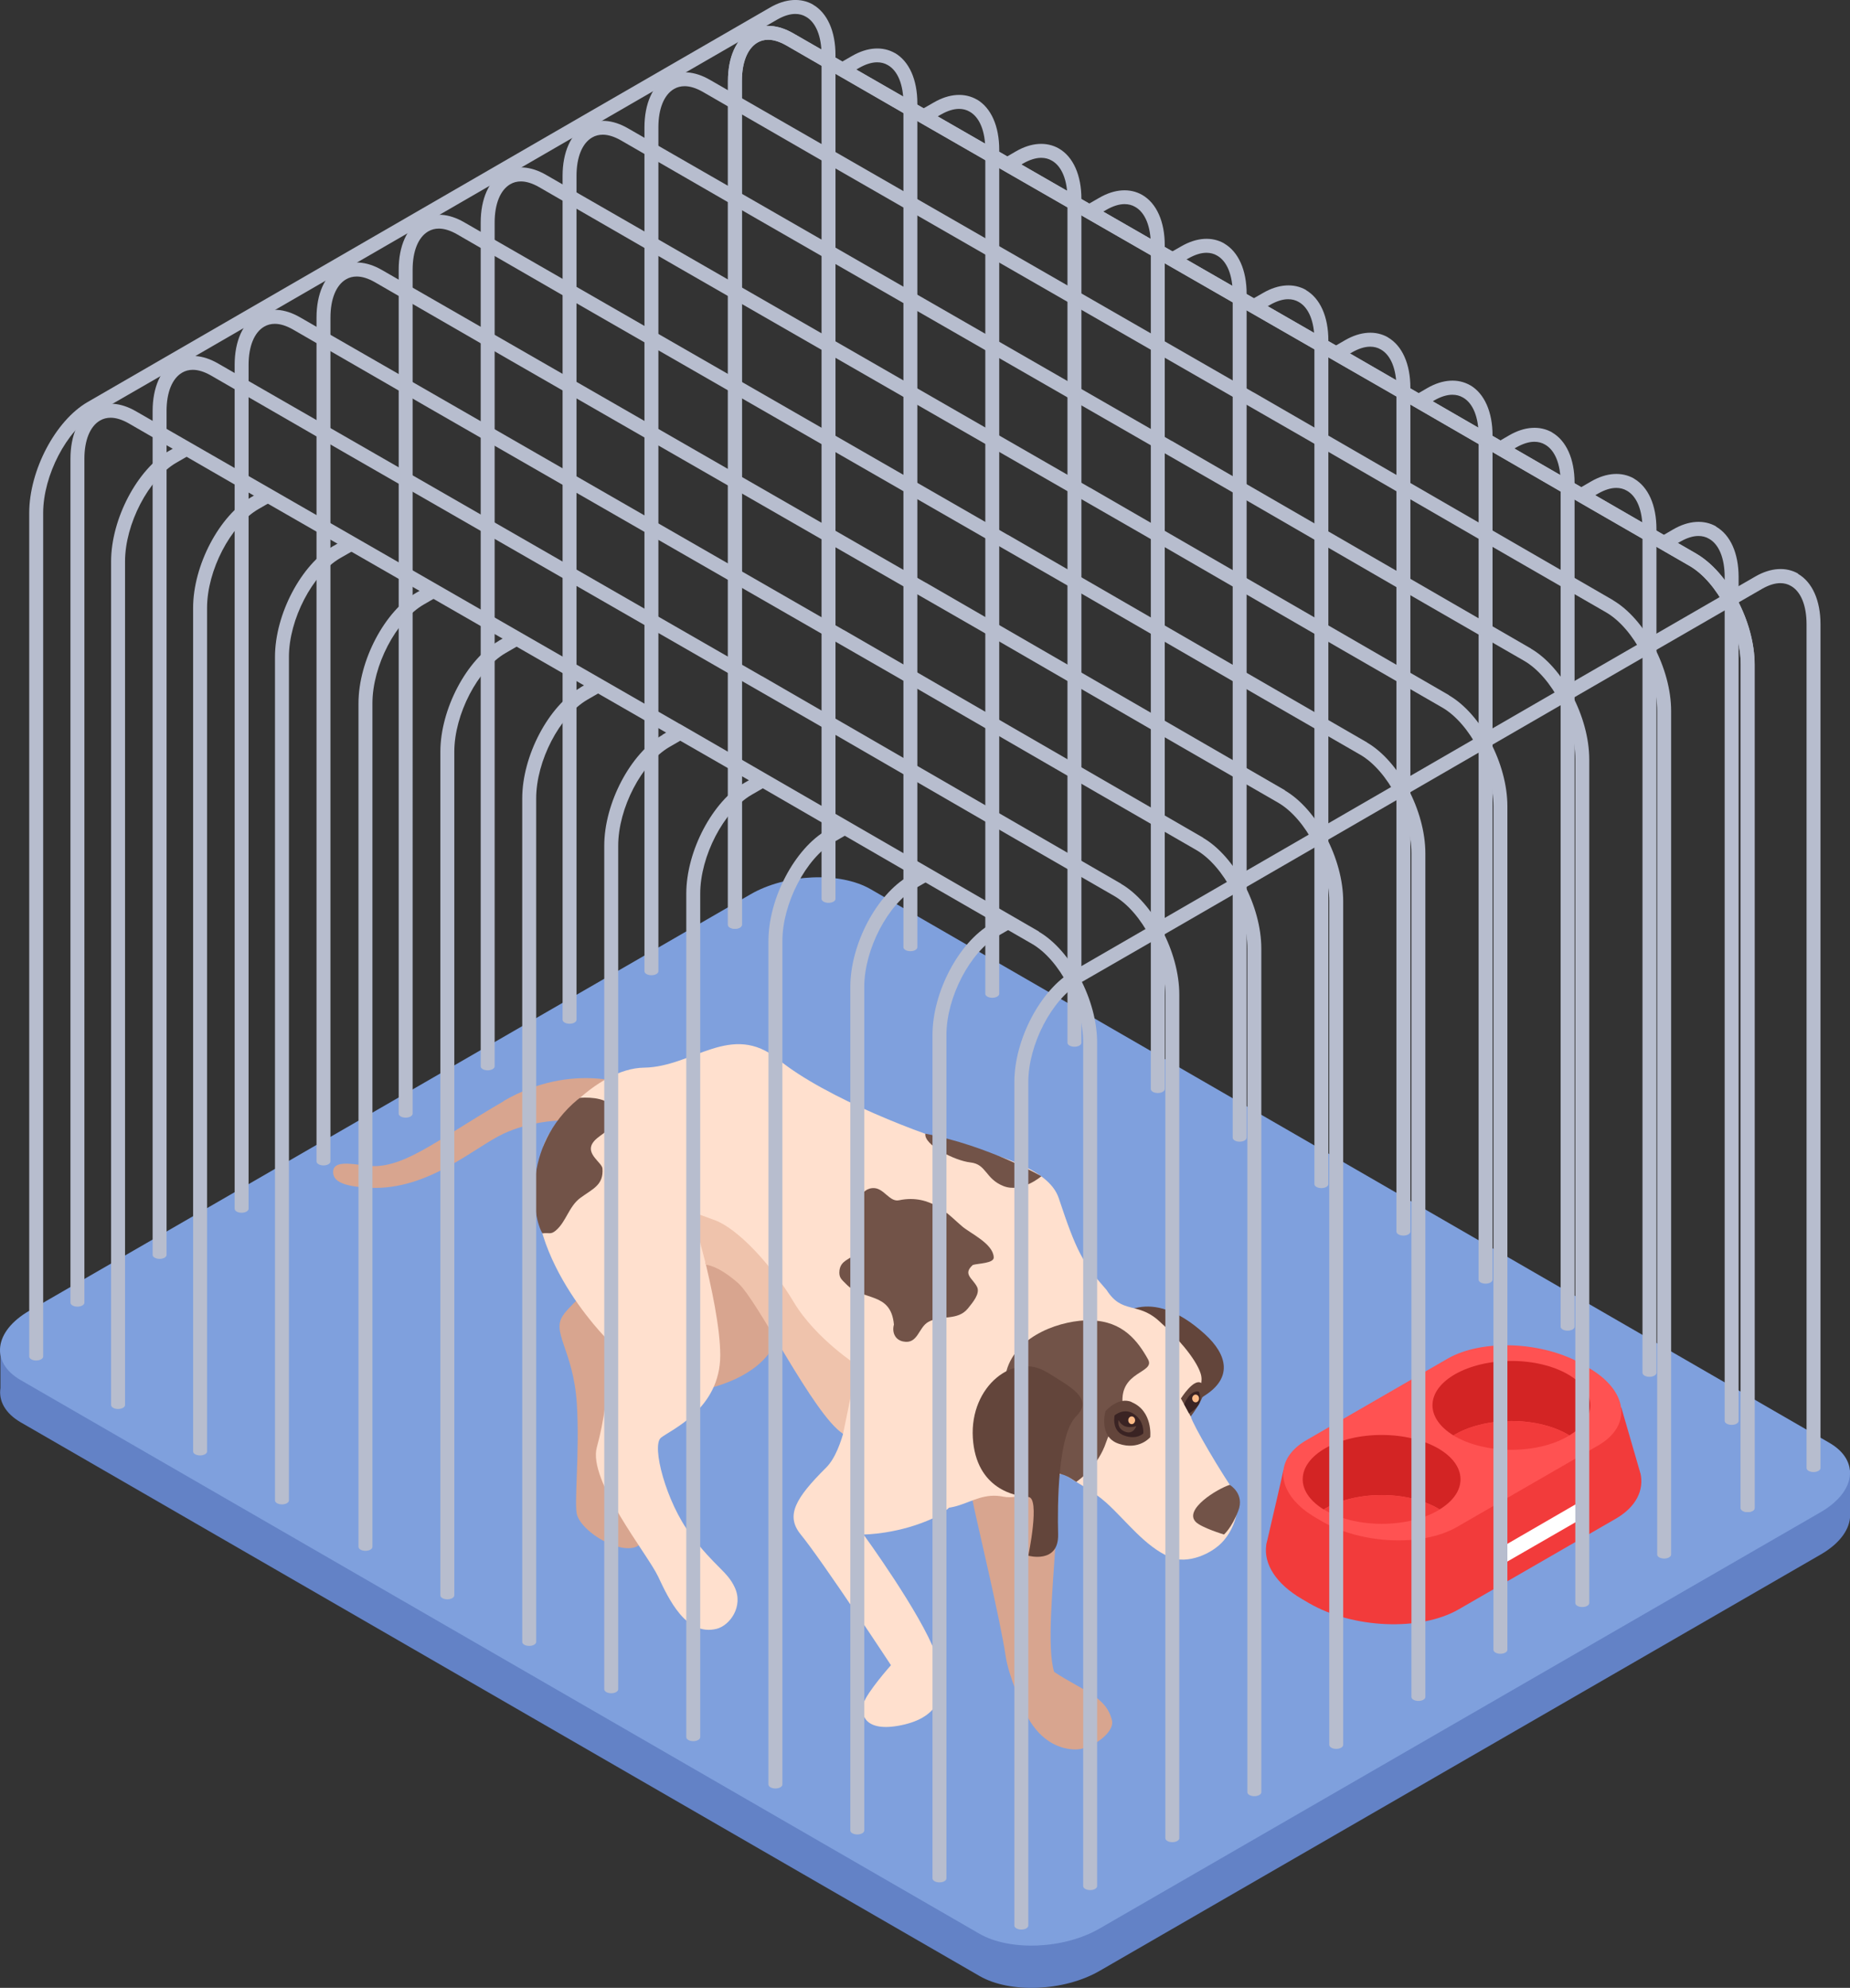 <?xml version="1.0" encoding="UTF-8"?>
<svg id="Layer_2" data-name="Layer 2" xmlns="http://www.w3.org/2000/svg" viewBox="0 0 124.73 134">
  <rect x="0" y="0" width="124.73" height="134" fill="#333333" stroke="none"/>
  <defs>
    <style>
      .cls-1 {
        fill: #fff;
      }

      .cls-2 {
        fill: #3a2323;
      }

      .cls-3 {
        fill: #efc3ac;
      }

      .cls-4 {
        fill: #b7bdce;
      }

      .cls-5 {
        fill: #6382c6;
      }

      .cls-6 {
        fill: #63453b;
      }

      .cls-7 {
        fill: #725348;
      }

      .cls-8 {
        fill: #fb8;
      }

      .cls-9 {
        fill: #d32424;
      }

      .cls-10 {
        fill: #ffe0ce;
      }

      .cls-11 {
        fill: #f23b3b;
      }

      .cls-12 {
        fill: #ff5252;
      }

      .cls-13 {
        fill: #7fa0dd;
      }

      .cls-14 {
        fill: #d8a58f;
      }
    </style>
  </defs>
  <g id="Layer_1-2" data-name="Layer 1">
    <g>
      <g>
        <path class="cls-5" d="m121.2,98.87l-62.5-36.08c-2.06-1.19-5.7-1.04-8.09.34L3.89,90.1l-3.86.99v2.48c-.13.86.32,1.7,1.37,2.31l64.64,37.32c2.06,1.19,5.7,1.04,8.09-.34l48.64-28.08c1.31-.76,1.97-1.73,1.97-2.65h0s0-.06,0-.09v-2.94l-3.53-.5v.27Z"/>
        <path class="cls-13" d="m123.34,97.26L58.7,59.94c-2.06-1.19-5.7-1.04-8.09.34L1.97,88.36c-2.38,1.38-2.64,3.48-.58,4.67l64.64,37.32c2.06,1.19,5.7,1.04,8.09-.34l48.64-28.08c2.38-1.38,2.64-3.48.58-4.67Z"/>
      </g>
      <path class="cls-4" d="m54.82.31c-.82-.47-1.85-.41-2.89.19l-12.76,7.37s0,0,0,0L5.91,27.1c-2.17,1.25-3.94,4.61-3.94,7.48v56.86c0,.15.21.27.47.27s.47-.12.47-.27v-56.86c0-2.53,1.59-5.58,3.46-6.66l6.68-3.85h0S43.2,6.63,43.2,6.63h0s9.2-5.31,9.2-5.31c.44-.25.85-.38,1.22-.38.26,0,.5.06.72.19.67.38,1.05,1.32,1.05,2.58v56.88c0,.15.21.27.47.27s.47-.12.47-.27V3.71c0-1.6-.55-2.84-1.52-3.4Z"/>
      <g>
        <path class="cls-4" d="m115.71,35.49c-.82-.47-1.85-.41-2.89.19l-1.2.7c.28.19.53.41.75.66l.92-.53c.44-.25.85-.38,1.22-.38.26,0,.5.06.72.19.67.38,1.05,1.32,1.05,2.58v56.88c0,.15.21.27.47.27s.47-.12.47-.27v-56.88c0-1.6-.55-2.84-1.52-3.4Z"/>
        <path class="cls-4" d="m110.17,32.26c-.82-.47-1.85-.41-2.89.19l-1,.58c.27.2.5.43.7.68l.77-.44c.44-.25.85-.38,1.22-.38.26,0,.5.06.72.19.67.38,1.05,1.32,1.05,2.58v56.88c0,.15.21.27.47.27s.47-.12.47-.27v-56.88c0-1.6-.55-2.84-1.52-3.4Z"/>
        <path class="cls-4" d="m77.01,13.14c-.82-.47-1.85-.41-2.89.19l-1.34.77c.32.16.61.35.9.57l.92-.53c.44-.25.85-.38,1.22-.38.26,0,.5.06.72.19.67.38,1.05,1.32,1.05,2.58v56.88c0,.15.21.27.47.27s.47-.12.47-.27V16.54c0-1.6-.55-2.84-1.52-3.4Z"/>
        <path class="cls-4" d="m82.54,16.41c-.82-.47-1.85-.41-2.89.19l-1.07.61c.32.16.61.36.87.59l.67-.38c.44-.25.85-.38,1.22-.38.26,0,.5.06.72.19.67.38,1.05,1.32,1.05,2.58v56.88c0,.15.21.27.47.27s.47-.12.47-.27V19.81c0-1.6-.55-2.84-1.52-3.4Z"/>
        <path class="cls-4" d="m60.34,3.58c-.82-.47-1.85-.41-2.89.19l-1.06.61c.29.18.57.38.83.61l.7-.41c.44-.25.85-.38,1.22-.38.26,0,.5.06.72.19.67.38,1.05,1.32,1.05,2.58v56.88c0,.15.21.27.47.27s.47-.12.47-.27V6.97c0-1.6-.55-2.84-1.52-3.4Z"/>
        <path class="cls-4" d="m104.65,29.15c-.82-.47-1.85-.41-2.89.19l-1.17.68c.36.14.69.31.98.52l.66-.38c.44-.25.85-.38,1.22-.38.26,0,.5.06.72.19.67.38,1.05,1.32,1.05,2.58v56.88c0,.15.21.27.47.27s.47-.12.47-.27v-56.88c0-1.6-.55-2.84-1.52-3.4Z"/>
        <path class="cls-4" d="m71.39,10.01c-.82-.47-1.85-.41-2.89.19l-1.05.61c.15.06.3.13.44.2.18.1.34.23.5.35l.59-.34c.44-.25.85-.38,1.22-.38.26,0,.5.06.72.19.67.38,1.05,1.32,1.05,2.58v56.88c0,.15.21.27.47.27s.47-.12.47-.27V13.41c0-1.6-.55-2.84-1.52-3.4Z"/>
        <path class="cls-4" d="m65.86,6.71c-.82-.47-1.85-.41-2.89.19l-.96.55c.3.18.56.39.8.63l.63-.36c.44-.25.85-.38,1.22-.38.26,0,.5.06.72.19.67.38,1.05,1.32,1.05,2.58v56.88c0,.15.21.27.47.27s.47-.12.47-.27V10.1c0-1.6-.55-2.84-1.52-3.4Z"/>
        <path class="cls-4" d="m88.06,19.55c-.82-.47-1.85-.41-2.89.19l-1.03.59c.29.18.55.4.77.64l.72-.42c.44-.25.85-.38,1.22-.38.26,0,.5.06.72.19.67.38,1.05,1.32,1.05,2.58v56.88c0,.15.21.27.47.27s.47-.12.47-.27V22.95c0-1.6-.55-2.84-1.52-3.4Z"/>
        <path class="cls-4" d="m93.58,22.74c-.82-.47-1.85-.41-2.89.19l-1.07.62c.31.18.59.39.83.61l.71-.41c.44-.25.85-.38,1.22-.38.26,0,.5.06.72.19.67.38,1.05,1.32,1.05,2.58v56.88c0,.15.21.27.47.27s.47-.12.47-.27V26.14c0-1.6-.55-2.84-1.52-3.4Z"/>
        <path class="cls-4" d="m99.12,25.97c-.82-.47-1.85-.41-2.89.19l-.88.51c.26.2.5.43.7.69l.65-.37c.44-.25.85-.38,1.22-.38.26,0,.5.06.72.19.67.38,1.05,1.32,1.05,2.58v56.88c0,.15.21.27.47.27s.47-.12.47-.27V29.36c0-1.6-.55-2.84-1.52-3.4Z"/>
      </g>
      <g>
        <path class="cls-14" d="m33.96,74.23c-4.73,2.75-6.87,4.68-9.32,4.34-1.13-.15-2.22-.32-2.18.47.03.48.41.94,2.52,1.03,3.92.16,7.01-2.74,8.97-3.65,3.34-1.55,7.31-.67,7.31-.67l1.66-2.53c-.32,0-4.24-1.74-8.97,1Z"/>
        <path class="cls-6" d="m75.23,88.92l3.6,8s.56-1.67,2.4-2.85c1.84-1.17,1.57-2.71,0-4.14-3.82-3.47-6-1.01-6-1.01Z"/>
        <path class="cls-14" d="m38.03,88.58c-.96,1.18.63,2.37.86,6.04.21,3.25-.21,6.83.02,7.52.49,1.47,4.2,3.37,4.56,1.34.31-1.72-1.61-3.65-1.65-5.92-.03-1.93.76-3.45.76-3.45,0,0,8.42.51,9.96-4.19,1.05-3.21-.02-12.13-.02-12.13,0,0-11.8,7.47-14.5,10.78Z"/>
        <path class="cls-14" d="m71.07,112.7c-.98-3.29,1.52-15.05-.48-19.5-1.05-2.33-4.67,2.37-4.67,2.37,0,0-.82,3.18-.34,5.62.32,1.59,1.84,7.88,2.22,10.43.2,1.36,1.15,3.53,1.48,4.13.95,1.71,2.26,2.18,3.25,2.18s2.64-1.1,2.44-1.96c-.39-1.63-1.99-2-3.9-3.27Z"/>
        <path class="cls-10" d="m80.28,95.48c-.24-1.03,1.04-1.78.66-2.92-.34-1.01-1.61-2.46-2.85-3.56-1.42-1.25-2.45-.41-3.48-2.04-1.62-1.83-2.04-2.62-3.23-6.2-.69-2.07-4.48-2.98-6.42-3.5-2.59-.69-9.3-3.24-12.48-5.84-3.18-2.59-5.75.5-9.05.55-3.31.04-6.85,4.35-6.85,5.62s2.94,7.25,4.16,7.69c1.22.44,6.79-1.2,9.02.6,2.23,1.8,7.05,12.68,10.89,14.89,3.83,2.2,4.55-.37,7,.12,1.15.23,2.66-.62,3.96-1.59,1,.65,2.13,1.23,2.98,2,1.34,1.21,2.59,2.94,4.29,3.67,1.17.5,2.87-.22,3.64-1.14,1.1-1.3.96-2.9.96-2.9-1.17-1.66-3.06-4.89-3.19-5.43Z"/>
        <path class="cls-10" d="m57.37,94.07c-.06.43-.46,3.66-1.67,4.86-2.07,2.06-2.75,3.23-1.72,4.5,1.49,1.82,6.09,8.82,6.09,8.82,0,0-1.61,1.81-1.85,2.57-.22.71.04,2,2.57,1.47,2.53-.53,3.26-2.15,2.28-4.84-.98-2.69-4.85-8.01-4.85-8.01,0,0,2.41,0,4.85-1.17,3.21-1.54,3.57-8.19,3.57-8.19l-7.49-3.9s-1.42,1.19-1.78,3.9Z"/>
        <path class="cls-10" d="m46.56,103.44c-1.65-2.18-2.65-5.99-2-6.52.65-.53,4-1.92,4-5.56s-2.31-11.04-2.31-11.04c0,0-8.15-7.08-9.68-2.74-2.2,6.24,4.4,12.74,4.4,12.74,0,0,.3,3.51-.73,7.24-.62,2.24,3.43,7.22,4.13,8.71s1.88,4.04,3.94,3.53c.89-.22,1.84-1.51,1.22-2.81-.51-1.09-1.31-1.34-2.98-3.55Z"/>
        <path class="cls-7" d="m73.56,89c-1.91-.04-5.01.95-5.7,3.4-.67,2.38.2,6.79,3.33,6.92.55.02.93.29,1.37.57.19-.11,1.48-1.06,2.02-2.68.5-1.51,1.26-1.07,1.11-2.57-.22-2.24,2.23-2.07,1.71-3.01-.67-1.2-1.68-2.58-3.85-2.62Z"/>
        <path class="cls-6" d="m70.59,92.51c-2.21-1.4-5.21.92-5,4.41.21,3.49,2.92,3.95,3.74,3.99s0,3.96,0,3.96c0,0,2.06.57,2.01-1.44-.05-2.01-.02-6.72,1.21-7.95,1.24-1.22-.45-2.02-1.96-2.98Z"/>
        <path class="cls-7" d="m82.92,100.09c-.88.28-3.12,1.67-2.3,2.5.38.39,1.9.85,1.9.85,0,0,.51-.42.96-1.58.46-1.16-.56-1.76-.56-1.76Z"/>
        <path class="cls-6" d="m79.62,94.27l.66,1.21s1.41-1.76.71-2.25c-.5-.35-1.37,1.04-1.37,1.04Z"/>
        <path class="cls-3" d="m53.5,87.75c-1.51-2.53-3.78-4.94-5.31-5.5l-1.53-.56.94,3.57s.74,0,2.13,1.2,5.11,8.91,7.11,10.19c0,0,.33-1.58.53-2.58s.52-1.97.52-1.97c0,0-2.88-1.82-4.39-4.35Z"/>
        <path class="cls-7" d="m61.14,84.32s.02,0,.03,0c-.01.01-.02.01-.03,0Z"/>
        <path class="cls-7" d="m64.87,82.67c-.83-.69-2.07-2.22-4.26-1.76-.62.13-1-.78-1.66-.82-.47-.03-.87.29-.92.71,0,.01-.02.02-.02.03-.39,1.38.91,2.38-.35,3.69-.37.39-.97.44-1.06,1.11-.06.51.15.62.46.94,1.12,1.16,3.01.48,3.21,2.72-.14.5.06,1.03.63,1.14.99.2,1.02-.95,1.69-1.32.87-.49,1.97-.05,2.67-.91.32-.4.83-.99.62-1.44-.29-.59-1-.86-.29-1.49.34-.11,1.44-.1,1.41-.52-.05-.92-1.55-1.59-2.13-2.08Z"/>
        <path class="cls-7" d="m65.43,78.36c1.09.12.99,1.1,2.22,1.59,1.23.49,2.56-.66,2.56-.66,0,0-3.56-2.05-7.82-2.87-.12.75,1.96,1.82,3.04,1.94Z"/>
        <path class="cls-7" d="m39.14,74.01c-.07,0-.12.04-.15.09,0,0-.01,0-.02,0-3.87,3.2-3.03,8.02-2.4,9.04.45-.06.55.1.89-.18.72-.6.88-1.63,1.68-2.22.84-.61,1.56-.86,1.48-1.97-.03-.4-1.15-.98-.66-1.72.33-.51,1.12-.74,1.31-1.31.1-.3.28-.52.15-.88-.3-.85-1.57-.9-2.28-.86Z"/>
        <g>
          <path class="cls-6" d="m76.3,94.51c-.91-.39-1.77.62-1.77.62,0,0-.49,1.72.89,2.19,1.38.47,2.13-.44,2.13-.44,0,0,.2-1.75-1.25-2.36Z"/>
          <path class="cls-2" d="m76.37,95.27c-.63-.37-1.22.14-1.22.14,0,0-.24,1.06.67,1.37.83.29,1.26-.15,1.26-.15,0,0,.11-.88-.71-1.36Z"/>
          <path class="cls-6" d="m75.42,95.74s-.15.53.41.76c.59.25.78-.37.78-.37-.93.29-1.18-.39-1.18-.39Z"/>
          <path class="cls-8" d="m76.3,95.48c-.13,0-.23.12-.23.26s.1.26.23.26.23-.12.23-.26-.1-.26-.23-.26Z"/>
        </g>
        <path class="cls-2" d="m79.84,94.67l.33.61s.45-.27.66-.62c.21-.35,0-.86,0-.86-.64-.1-.99.87-.99.87Z"/>
        <path class="cls-8" d="m80.61,94.01c-.13,0-.23.12-.23.26s.1.26.23.26.23-.12.23-.26-.1-.26-.23-.26Z"/>
      </g>
      <g>
        <path class="cls-11" d="m110.59,99.3c-.02-.1-.05-.19-.08-.29l-1.2-4.14-2.56.94c-2.92-1.25-6.79-1.27-9.09.06l-8.2,4.73-2.93-1.51c-.02.16-.83,3.64-1.09,4.75-.03.1-.05.2-.07.3,0,.02,0,.04,0,.04h0c-.17,1.24.65,2.59,2.43,3.62l.46.27c2.97,1.72,7.51,1.9,10.08.42l10.59-6.11c1.39-.8,1.93-1.94,1.67-3.08h0Z"/>
        <path class="cls-12" d="m107.1,92.2l-.41-.24c-2.68-1.54-6.76-1.71-9.08-.38l-9.53,5.5c-2.32,1.34-2.02,3.7.65,5.24l.41.24c2.68,1.54,6.76,1.71,9.08.38l9.53-5.5c2.32-1.34,2.02-3.7-.65-5.24Z"/>
        <g>
          <path class="cls-9" d="m93.15,96.73c-2.94,0-5.32,1.34-5.32,2.99,0,.78.54,1.49,1.41,2.03.97-.59,2.36-.97,3.91-.97s2.94.37,3.91.97c.87-.53,1.41-1.24,1.41-2.03,0-1.65-2.38-2.99-5.32-2.99Z"/>
          <path class="cls-11" d="m89.25,101.75c.97.59,2.36.97,3.91.97s2.94-.37,3.91-.97c-.97-.59-2.36-.97-3.91-.97s-2.94.37-3.91.97Z"/>
        </g>
        <g>
          <path class="cls-9" d="m101.9,91.74c-2.94,0-5.32,1.34-5.32,2.99,0,.78.54,1.49,1.41,2.03.97-.59,2.36-.97,3.91-.97s2.94.37,3.91.97c.87-.53,1.41-1.24,1.41-2.03,0-1.65-2.38-2.99-5.32-2.99Z"/>
          <path class="cls-11" d="m97.99,96.76c.97.59,2.36.97,3.91.97s2.94-.37,3.91-.97c-.97-.59-2.36-.97-3.91-.97s-2.94.37-3.91.97Z"/>
        </g>
        <polygon class="cls-1" points="100.73 104.59 100.99 105.63 106.82 102.27 106.55 101.22 100.73 104.59"/>
      </g>
      <path class="cls-4" d="m121.24,38.67c-.82-.47-1.85-.41-2.89.19l-12.76,7.37s0,0,0,0l-33.26,19.23c-2.17,1.25-3.94,4.61-3.94,7.48v56.86c0,.15.21.27.47.27s.47-.12.47-.27v-56.86c0-2.53,1.59-5.58,3.46-6.66l6.68-3.85h0s30.14-17.43,30.14-17.43h0l9.2-5.31c.44-.25.85-.38,1.22-.38.26,0,.5.06.72.19.67.38,1.05,1.32,1.05,2.58v56.88c0,.15.21.27.47.27s.47-.12.47-.27v-56.88c0-1.6-.55-2.84-1.52-3.4Z"/>
      <g>
        <path class="cls-4" d="m70.06,62.8l-24.24-14.01s0,0-.01,0L9.16,27.72c-1.04-.6-2.06-.67-2.89-.19-.97.56-1.52,1.8-1.52,3.4v56.88c0,.15.21.27.47.27s.47-.12.47-.27V30.93c0-1.25.38-2.19,1.05-2.58.22-.13.46-.19.72-.19.37,0,.78.13,1.22.38l9.2,5.31h0s31.46,18.08,31.46,18.08l13.55,7.84h0s6.68,3.85,6.68,3.85c1.88,1.08,3.46,4.13,3.46,6.66v56.86c0,.15.21.27.47.27s.47-.12.47-.27v-56.86c0-2.87-1.77-6.22-3.94-7.48Z"/>
        <path class="cls-4" d="m86.65,53.28l-24.24-14.01s0,0-.01,0L25.75,18.2c-1.04-.6-2.06-.67-2.89-.19-.97.56-1.52,1.8-1.52,3.4v56.88c0,.15.21.27.47.27s.47-.12.47-.27V21.41c0-1.25.38-2.19,1.05-2.58.22-.13.46-.19.72-.19.37,0,.78.13,1.22.38l9.2,5.31h0l31.46,18.08,13.55,7.84h0s6.68,3.85,6.68,3.85c1.88,1.08,3.46,4.13,3.46,6.66v56.86c0,.15.21.27.47.27s.47-.12.47-.27v-56.86c0-2.87-1.77-6.22-3.94-7.48Z"/>
        <path class="cls-4" d="m97.71,46.87l-24.24-14.01s0,0-.01,0L36.82,11.79c-1.04-.6-2.06-.67-2.89-.19-.97.56-1.52,1.8-1.52,3.4v56.88c0,.15.21.27.47.27s.47-.12.47-.27V15c0-1.25.38-2.19,1.05-2.58.22-.13.46-.19.72-.19.37,0,.78.13,1.22.38l9.2,5.31h0l31.46,18.08,13.55,7.84h0s6.68,3.85,6.68,3.85c1.88,1.08,3.46,4.13,3.46,6.66v56.86c0,.15.21.27.47.27s.47-.12.47-.27v-56.86c0-2.87-1.77-6.22-3.94-7.48Z"/>
        <path class="cls-4" d="m92.19,50.06l-24.24-14.01s0,0-.01,0L31.29,14.98c-1.04-.6-2.06-.67-2.89-.19-.97.56-1.52,1.8-1.52,3.4v56.88c0,.15.21.27.47.27s.47-.12.47-.27V18.18c0-1.25.38-2.19,1.05-2.58.22-.13.46-.19.72-.19.37,0,.78.13,1.22.38l9.2,5.31h0s31.46,18.08,31.46,18.08l13.55,7.84h0s6.68,3.85,6.68,3.85c1.88,1.08,3.46,4.13,3.46,6.66v56.86c0,.15.21.27.47.27s.47-.12.47-.27v-56.86c0-2.87-1.77-6.22-3.94-7.48Z"/>
        <path class="cls-4" d="m114.38,37.33l-24.24-14.01s0,0-.01,0L53.49,2.25c-1.04-.6-2.06-.67-2.89-.19-.97.56-1.52,1.8-1.52,3.4v56.88c0,.15.21.27.47.27s.47-.12.47-.27V5.45c0-1.25.38-2.19,1.05-2.58.22-.13.46-.19.72-.19.37,0,.78.13,1.22.38l9.2,5.31h0s31.46,18.08,31.46,18.08l13.55,7.84h0s6.68,3.85,6.68,3.85c1.88,1.08,3.46,4.13,3.46,6.66v56.86c0,.15.21.27.47.27s.47-.12.47-.27v-56.86c0-2.87-1.77-6.22-3.94-7.48Z"/>
        <path class="cls-4" d="m81.12,56.47l-24.24-14.01s0,0-.01,0L20.23,21.39c-1.04-.6-2.06-.67-2.89-.19-.97.56-1.52,1.8-1.52,3.4v56.88c0,.15.21.27.47.27s.47-.12.47-.27V24.6c0-1.25.38-2.19,1.05-2.58.22-.13.46-.19.72-.19.37,0,.78.13,1.22.38l9.2,5.31h0s31.46,18.08,31.46,18.08l13.55,7.84h0s6.68,3.85,6.68,3.85c1.88,1.08,3.46,4.13,3.46,6.66v56.86c0,.15.21.27.47.27s.47-.12.47-.27v-56.86c0-2.87-1.77-6.22-3.94-7.48Z"/>
        <path class="cls-4" d="m103.24,43.73l-24.24-14.01s0,0-.01,0L42.34,8.65c-1.04-.6-2.06-.67-2.89-.19-.97.56-1.52,1.8-1.52,3.4v56.88c0,.15.21.27.47.27s.47-.12.47-.27V11.85c0-1.25.38-2.19,1.05-2.58.22-.13.46-.19.72-.19.37,0,.78.13,1.22.38l9.2,5.31h0s31.46,18.08,31.46,18.08l13.55,7.84h0s6.68,3.85,6.68,3.85c1.88,1.08,3.46,4.13,3.46,6.66v56.86c0,.15.21.27.47.27s.47-.12.47-.27v-56.86c0-2.87-1.77-6.22-3.94-7.48Z"/>
        <path class="cls-4" d="m75.6,59.58l-24.24-14.01s0,0-.01,0L14.7,24.5c-1.04-.6-2.06-.67-2.89-.19-.97.56-1.52,1.8-1.52,3.4v56.88c0,.15.21.27.47.27s.47-.12.47-.27V27.7c0-1.25.38-2.19,1.05-2.58.22-.13.46-.19.72-.19.37,0,.78.13,1.22.38l9.2,5.31h0l31.46,18.08,13.55,7.84h0s6.68,3.85,6.68,3.85c1.88,1.08,3.46,4.13,3.46,6.66v56.86c0,.15.21.27.47.27s.47-.12.47-.27v-56.86c0-2.87-1.77-6.22-3.94-7.48Z"/>
        <path class="cls-4" d="m114.38,37.33l-24.24-14.01s0,0-.01,0L53.49,2.25c-1.04-.6-2.06-.67-2.89-.19-.97.56-1.52,1.8-1.52,3.4v56.88c0,.15.21.27.47.27s.47-.12.47-.27V5.45c0-1.25.38-2.19,1.05-2.58.22-.13.46-.19.72-.19.37,0,.78.13,1.22.38l9.2,5.31h0s31.46,18.08,31.46,18.08l13.55,7.84h0s6.68,3.85,6.68,3.85c1.88,1.08,3.46,4.13,3.46,6.66v56.86c0,.15.21.27.47.27s.47-.12.47-.27v-56.86c0-2.87-1.77-6.22-3.94-7.48Z"/>
        <path class="cls-4" d="m108.76,40.46l-24.24-14.01s0,0-.01,0L47.86,5.38c-1.04-.6-2.06-.67-2.89-.19-.97.56-1.52,1.8-1.52,3.4v56.88c0,.15.21.27.47.27s.47-.12.47-.27V8.58c0-1.25.38-2.19,1.05-2.58.22-.13.46-.19.72-.19.37,0,.78.13,1.22.38l9.2,5.31h0l31.46,18.08,13.55,7.84h0s6.68,3.85,6.68,3.85c1.88,1.08,3.46,4.13,3.46,6.66v56.86c0,.15.21.27.47.27s.47-.12.47-.27v-56.86c0-2.87-1.77-6.22-3.94-7.48Z"/>
      </g>
      <g>
        <path class="cls-4" d="m66.81,62.28c-2.17,1.25-3.94,4.61-3.94,7.48v56.86c0,.15.21.27.47.27s.47-.12.47-.27v-56.86c0-2.53,1.59-5.58,3.46-6.66l1.16-.67c-.26-.2-.49-.44-.7-.69l-.94.54Z"/>
        <path class="cls-4" d="m61.27,59.05c-2.17,1.25-3.94,4.61-3.94,7.48v56.86c0,.15.21.27.47.27s.47-.12.47-.27v-56.86c0-2.53,1.59-5.58,3.46-6.66l1.08-.62c-.26-.2-.49-.44-.69-.69l-.86.5Z"/>
        <path class="cls-4" d="m29.06,39.38l-.95.55c-2.17,1.25-3.94,4.61-3.94,7.48v56.86c0,.15.21.27.47.27s.47-.12.47-.27v-56.86c0-2.53,1.59-5.58,3.46-6.66l1.16-.67c-.14-.11-.27-.22-.38-.34-.11-.11-.2-.24-.29-.36Z"/>
        <path class="cls-4" d="m33.63,43.2c-2.17,1.25-3.94,4.61-3.94,7.48v56.86c0,.15.21.27.47.27s.47-.12.47-.27v-56.86c0-2.53,1.59-5.58,3.46-6.66l1.21-.7c-.25-.21-.47-.45-.66-.71l-1.02.59Z"/>
        <path class="cls-4" d="m39.15,46.34c-2.17,1.25-3.94,4.61-3.94,7.48v56.86c0,.15.21.27.47.27s.47-.12.47-.27v-56.86c0-2.53,1.59-5.58,3.46-6.66l1.11-.64c-.26-.2-.49-.44-.7-.69l-.89.51Z"/>
        <path class="cls-4" d="m44.68,49.53c-2.17,1.25-3.94,4.61-3.94,7.48v56.86c0,.15.21.27.47.27s.47-.12.47-.27v-56.86c0-2.53,1.59-5.58,3.46-6.66l1.21-.7c-.25-.21-.47-.45-.67-.71l-1.02.59Z"/>
        <path class="cls-4" d="m51.14,52.22l-.93.54c-2.17,1.25-3.94,4.61-3.94,7.48v56.86c0,.15.21.27.47.27s.47-.12.47-.27v-56.86c0-2.53,1.59-5.58,3.46-6.66l1.21-.7c-.2-.14-.41-.29-.59-.46-.06-.06-.1-.13-.16-.19Z"/>
        <path class="cls-4" d="m11.43,30.37c-2.17,1.25-3.94,4.61-3.94,7.48v56.86c0,.15.21.27.47.27s.47-.12.47-.27v-56.86c0-2.53,1.59-5.58,3.46-6.66l1.18-.68c-.31-.17-.6-.37-.86-.59l-.79.46Z"/>
        <path class="cls-4" d="m17.87,32.97l-.91.53c-2.17,1.25-3.94,4.61-3.94,7.48v56.86c0,.15.21.27.47.27s.47-.12.47-.27v-56.86c0-2.53,1.59-5.58,3.46-6.66l1.11-.64c-.11-.09-.22-.18-.32-.28-.14-.13-.24-.28-.36-.42Z"/>
        <path class="cls-4" d="m22.48,36.8c-2.17,1.25-3.94,4.61-3.94,7.48v56.86c0,.15.21.27.47.27s.47-.12.47-.27v-56.86c0-2.53,1.59-5.58,3.46-6.66l1.05-.6c-.25-.2-.49-.43-.71-.68l-.81.47Z"/>
        <path class="cls-4" d="m56.69,55.4l-.94.55c-2.17,1.25-3.94,4.61-3.94,7.48v56.86c0,.15.21.27.47.27s.47-.12.47-.27v-56.86c0-2.53,1.59-5.58,3.46-6.66l1.19-.69c-.15-.12-.31-.22-.45-.35-.1-.1-.18-.21-.27-.32Z"/>
      </g>
    </g>
  </g>
</svg>